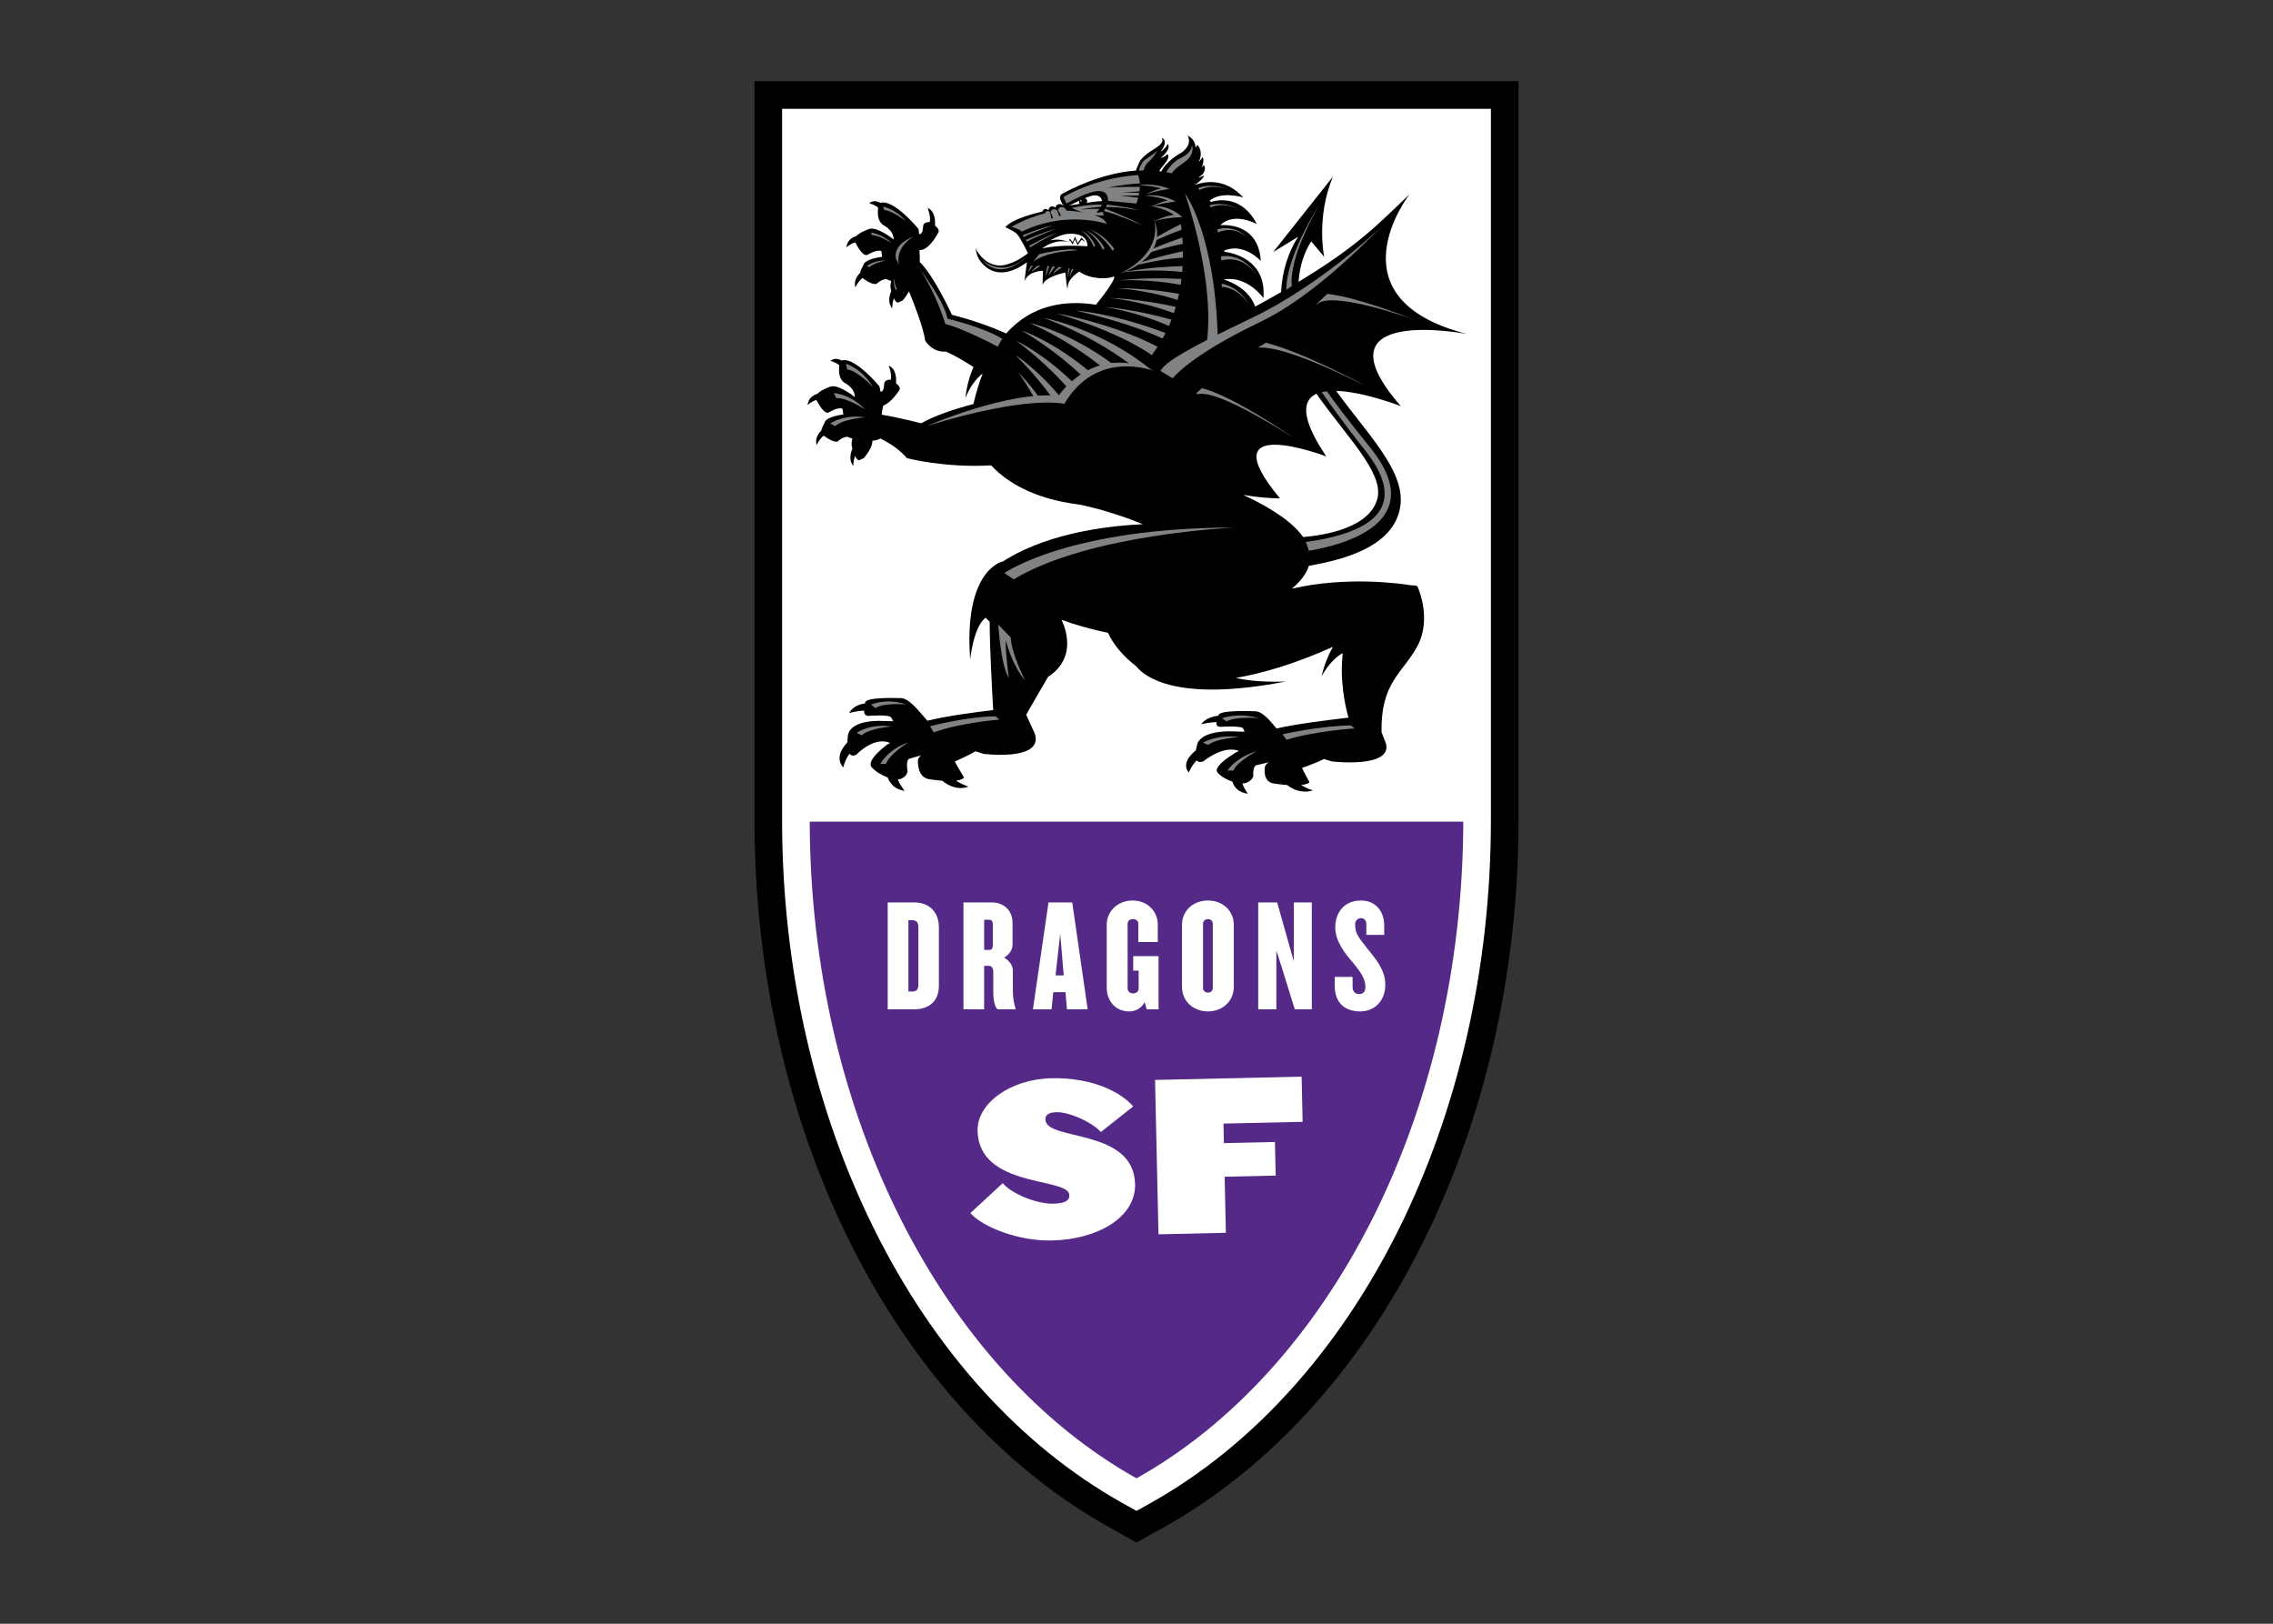 <svg clip-rule="evenodd" fill-rule="evenodd" stroke-linejoin="round" stroke-miterlimit="2" viewBox="0 0 560 400" xmlns="http://www.w3.org/2000/svg"><rect x="0" y="0" width="560" height="400" fill="#333333" stroke="none"/><g fill-rule="nonzero"><path d="m374.12 20h-188.24v182.001c0 76.182 34.336 144.597 87.483 174.29l6.637 3.709 6.637-3.702c53.147-29.693 87.483-98.101 87.483-174.297z"/><path d="m192.684 26.805h174.632v175.196c0 73.769-32.97 139.842-83.997 168.357 0 0-1.848 1.025-3.319 1.847-1.478-.822-3.319-1.854-3.319-1.854-51.027-28.508-83.997-94.595-83.997-168.35z" fill="#fff"/><path d="m280 39.347c-47.255 26.409-80.511 89.163-80.511 162.417 0 73.239 33.256 136.007 80.511 162.41 47.255-26.403 80.511-89.171 80.511-162.41 0-73.254-33.256-136.008-80.511-162.417" fill="#542988"/><g fill="#fff"><path d="m196.31 34.007h167.841v168.399h-167.841z"/><path d="m259.154 305.582c-8.331.188-17.109-3.346-20.079-6.749l7.969-7.369c2.538 2.942 8.805 5.131 12.368 5.055 3.263-.077 4.072-.865 4.044-2.113-.098-4.497-22.296-1.575-22.61-15.847-.153-6.783 8.094-12.717 18.183-12.94 10.304-.23 17.38 3.605 20.148 6.951l-7.941 6.289c-2.489-2.642-7.975-4.943-10.932-4.88-2.014.041-2.774.739-2.746 1.819.118 5.383 21.78 2.001 22.093 15.917.182 8.129-9.119 13.616-20.497 13.867"/><path d="m301.425 276.788.104 4.811 12.577-.279.182 8.276-12.571.285.3 13.812-16.6.376-.85-38.031 36.114-.809.244 11.127z"/><path d="m225.264 248.636h-6.561v-26.326h6.561c3.444 0 6.051 2.168 6.051 6.128v14.383c0 3.96-2.607 5.815-6.051 5.815m.99-20.233c0-1.108-.432-1.708-1.422-1.708h-1.025v17.556h1.025c.99 0 1.422-.558 1.422-1.66z"/><path d="m245.949 248.636c-.794 0-1.234-2.412-1.234-4.072v-5.257c0-.676-.355-1.38-1.066-1.38h-1.186v10.709h-5.096v-26.326h7.035c2.489 0 5.061 1.583 5.061 5.096v5.257c0 1.311-.788 2.496-2.098 3.242 1.31.711 2.175 1.938 2.175 3.242v5.104c0 1.666.314 3.004.669 4.266v.119zm-1.352-20.874c0-.864-.307-1.185-.865-1.185h-1.269v7.432h1.269c.558 0 .865-.314.865-1.178z"/><path d="m262.863 248.636-.355-4.225h-3.005l-.433 4.225h-4.587l3.834-26.326h5.85l3.8 26.326zm-1.659-18.58-1.151 10.241h2.015z"/><path d="m282.51 248.636-.509-1.778c-.718 1.471-2.217 2.301-3.723 2.301-3.444 0-5.612-2.496-5.612-5.94v-15.492c0-3.123 2.607-5.891 6.365-5.891s6.212 2.768 6.212 5.891v4.344h-4.79v-4.427c0-.746-.474-1.228-1.345-1.228-.83 0-1.297.482-1.297 1.228v15.777c0 .753.509 1.297 1.338 1.297.872 0 1.388-.544 1.388-1.297v-4.309h-1.346v-3.562h6.247v13.086z"/><path d="m297.611 249.159c-3.598 0-6.407-2.496-6.407-6.094v-15.177c0-3.605 2.809-6.052 6.407-6.052 3.556 0 6.365 2.447 6.365 6.052v15.177c0 3.598-2.809 6.094-6.365 6.094m1.185-21.592c0-.704-.516-1.151-1.185-1.151s-1.22.447-1.22 1.151v15.812c0 .711.551 1.143 1.22 1.143s1.185-.432 1.185-1.143z"/><path d="m318.994 248.636-3.354-10.793-1.185-3.681v14.474h-4.469v-26.326h4.671l3.04 10.792 1.067 3.723v-14.515h4.427v26.326z"/><path d="m335.092 249.159c-3.911 0-6.247-2.301-6.247-6.212v-2.294h4.392v2.447c0 1.074.551 1.785 1.618 1.785 1.025 0 1.541-.634 1.541-1.743 0-2.133-1.262-3.751-3.04-5.975-1.98-2.203-4.392-5.368-4.392-8.659 0-3.591 2.098-6.672 6.365-6.672 3.402 0 5.696 2.447 5.696 6.17v2.294h-4.399v-2.615c0-.941-.544-1.506-1.297-1.506s-1.471.516-1.471 1.548c0 2.531 1.276 3.633 3.088 6.045 2.141 2.572 4.351 5.34 4.351 8.736 0 4.155-2.691 6.651-6.205 6.651"/></g><path d="m347.836 144.218c-2.907-.481-15.958-2.322-29.546.795 1.966-1.653 3.52-3.535 4.176-5.62 6.86-1.261 21.382-4.148 22.582-15.108.934-8.54-8.339-17.576-15.861-27.999 6.832.202 15.93 3.758 15.93 3.758-21.919-25.078 16.273-17.778 16.273-17.778-34.183-8.764-14.111-34.413-14.111-34.413-7.174 6.755-12.201 12.431-27.358 21.578.314-4.197 1.492-7.446 3.123-9.977l3.2 3.813s-2.077-9.607 2.148-19.751l-14.725 18.58 6.156-3.772c-2.489 3.891-3.946 8.541-4.204 13.637-1.966 1.13-4.085 2.322-6.372 3.563-1.52-4.211-5.696-6.024-7.732-6.679 5.787-1.025 9.754 4.567 9.754 4.567.795-9.51-7.613-11.135-9.635-11.392-.007-.091-.007-.189-.014-.293 4.838-2.05 9 2.558 9 2.558-.139-2.265-.725-3.946-1.554-5.208l-.349-.495c-2.782-3.562-7.62-3.137-7.948-3.102-.007-.028-.014-.056-.028-.084 3.34-3.256 8.91-.209 8.91-.209-3.646-7-9.363-6.031-11.35-5.445-.077-.118-.153-.237-.237-.349 2.859-2.398 8.22-.759 8.22-.759-4.664-5.153-10.046-3.772-11.894-3.068-.007-.007-.007-.014-.014-.021.816-.565.92-.648.69-.509.781-.572 1.429-1.192 1.611-1.854-.272.188-.628.292-.948.432-.154.021-.3.132-.468.056.419-.217.767-.468 1.046-.76.537-.677.76-1.52.286-2.287-.16.181-.321.411-.495.62l-.042-.035c.377-.801.6-1.687.251-2.565-.209.411-.564.795-.892 1.192l-.042-.028c.593-1.234.774-2.977-.411-4.134-.126.23-.182.467-.377.676-.09-.139-.125-.342-.077-.502-.216-.955-.711-1.84-1.896-2.454.795 1.534.105 3.075-1.589 4.246-1.967 1.025-4.163 2.984-4.916 4.615-.021 0-.048-.007-.069-.007-.14-.028-.286-.042-.426-.069.44-1.123 2.336-2.427 2.245-3.849-.09-.111-.055-.314-.286-.335-.327.391-.885.698-1.443.907l-.062-.028c.85-.865 1.756-1.715 1.861-2.719-.077-.23.035-.544-.237-.669-.293.676-.941 1.268-1.652 1.861-.042-.146.146-.328.272-.488.488-.781.941-1.68.439-2.559-.175-.083-.258-.251-.523-.258.195.223.202.544.118.781-.446 1.332-2.677 2.106-3.869 3.186-.718.537-1.248 1.109-1.652 1.702 0 0-.774 1.589-.935 2.21-.013.034-.027.069-.027.097-8.646.621-16.294 4.72-18.106 5.682-1.569.837.543 3.312.543 3.312-.014 0-.027 0-.041.007-.37-.628-1.074-.913-1.646-.648-.314.146-.523.439-.599.787-.356-.299-.795-.418-1.151-.244-.313.147-.495.467-.53.858-.007 0-.021 0-.027.007-.335-.286-.726-.391-1.046-.237-.209.104-.356.307-.426.565-8.254 1.959-9.14 3.876-9.14 3.876 2.482 1.122 2.908 1.715 2.908 1.715.836.969 2.314 3.974 2.663 4.692-4.093 3.186-6.965 3.019-6.965 3.019-4.093-.084-5.961-4.246-5.961-4.246.307 1.848.774 2.649 1.29 3.298 3.855 4.873 9.077 1.868 11.385.132l-.621 4.692c1.011-2.628 4.567-2.579 4.567-2.579l-.112 3.541c.558-2.126 5.62-3.102 5.62-3.102s.544 5.619.599 3.493c.07-2.127 2.859-3.737 2.859-3.737 2.531 1.903 6.818 1.903 8.338 1.269.934-.391-.592 2.475-4.26 6.895-7.32-1.137-15.693-.153-22.101 7.083-3.841-1.715-8.268-3.29-13.372-4.601 0 0-4.413-9.635-7.92-12.996.014-.543.007-1.443-.076-2.949 2.412.154 4.615-4.281 4.615-4.281.397-.592-.146-1.241-.795-1.742.07-.893.126-3.577-1.812-4.351 0 0 .906 2.224.495 3.528-.077-.035-.119-.056-.119-.056-1.227 0-1.429.711-1.429.711l-.195 1.429c-.091.593-.447.809-.837.879-.042-.439-.098-.893-.188-1.353 0 0-6.156-7.46-9.35-6.379-.787-.46-1.791-.683-2.774.084 0 0 1.352.334 2.203 1.087-.147 1.234-.175 3.284 1.192 4.253 0 0 2.642 1.199 2.642 3.584 0 0-3.855-3.103-5.884-2.629 0 0-2.37.746-3.381 1.82-.956.3-2.203 1.018-2.392 2.754 0 0 1.102-.969 2.134-1.227.055.077.104.146.188.23 0 0 1.617 3.332 2.844 2.858 0 0 2.231-1.429 3.452-.955l.202 1.429s-4.469.475-4.671 2.155c0 0-.621.934-.746 1.785-.753.725-1.604 1.959-1.207 3.597 0 0 .816-1.68 1.799-2.329.628.495 2.273 1.667 3.402 1.472 0 0 1.221-1.193 2.434-1.193l1.22.474s-.405 1.193 0 2.385c0 0 0 .028.014.063-.447 1.031-.949 2.872.216 4.266 0 0 .028-1.387.411-2.482.314.677.725 1.227 1.185 1.011l1.018-.474s.921-1.08 1.527-2.224c1.318 3.186 3.507 8.792 4.023 12.194 0 0 1.764 2.928 5.048 2.628 0 0 2.872 1.2 6.839 3.828-.913 2.008-1.638 4.511-2.029 7.634 0 0 1.59-4.134 4.281-6.024-.879 2.224-1.639 4.72-2.28 7.488-4.992 1.332-9.642 2.908-12.87 4.748 0 0-5.48-1.429-9.74-2.119.049-.649.168-1.395.391-2.238 2.063-.746 3.939-3.765 3.939-3.765.404-.586-.14-1.234-.795-1.743.077-.886.125-3.577-1.806-4.344 0 0 .9 2.224.488 3.521-.069-.035-.118-.056-.118-.056-1.213 0-1.416.712-1.416.712l-.202 1.436c-.076.544-.39.774-.746.85-.097-.439-.181-.892-.265-1.331 0 0-6.156-7.46-9.335-6.38-.788-.453-1.792-.683-2.768.084 0 0 1.346.335 2.203 1.095-.16 1.227-.181 3.283 1.192 4.246 0 0 2.629 1.192 2.629 3.576 0 0-3.842-3.095-5.87-2.621 0 0-2.371.76-3.375 1.826-.955.293-2.203 1.011-2.391 2.754 0 0 1.094-.976 2.14-1.234.049.077.098.161.181.23 0 0 1.618 3.333 2.831 2.859 0 0 2.231-1.429 3.444-.948l.209 1.422s-4.462.488-4.664 2.147c0 0-.62.948-.746 1.792-.753.725-1.596 1.959-1.192 3.597 0 0 .809-1.687 1.785-2.321.627.488 2.266 1.659 3.395 1.464 0 0 1.213-1.185 2.433-1.185l1.213.474s-.411 1.192 0 2.384c0 0 .007.021.021.056-.453 1.039-.955 2.872.202 4.274 0 0 .035-1.388.419-2.489.32.676.732 1.234 1.178 1.011l1.018-.467s1.82-2.148 2.029-3.577c.048-.363.076-.586.076-.718.3-.014 1.318-.077 1.918-.53 2.147 1.046 4.713 2.621 6.56 4.838 0 0 9.301 2.455 20.762 1.785 3.863 4.107 10.458 8.255 21.655 9.649 0 0 7.084 1.29 15.729 4.839-18.79.927-29.457 5.891-34.665 9.3v-.076s-9.537 2.084-7.871 24.094c0 0 .774-8.01 3.8-10.283.551.641.997.983.997.983 0 6.052.599 17.018.871 21.78-3.702.432-11.364 1.408-16.216 2.622-2.036-2.28-4.657-5.871-6.874-5.571 0 0-9.022-.383-8.429 1.297-1.541.216-3.131.843-3.988 2.391 0 0 1.854-.544 3.695-.606-.028.669.209 1.296 1.143 1.296 0 0 5.048-.425 5.55.412.167.272.341.599.488.899-.907-.014-1.911-.035-2.991-.063 0 0-7.125-.418-8.136 3.319 0 0-.147.913-.161 1.966-1.164 1.199-3.074 3.772-1.039 6.191 0 0 .461-2.008 1.569-3.402.328.46.851.634 1.652.244 0 0 3.877-4.162 7.739-3.124 0 0 .216.098.579.251-.537.244-.948.509-1.213.788 0 0-3.667 2.712-3.577 4.504.021.258.105.488.293.704.92 1.004 2.384 1.924 3.904 2.461.551 1.429 1.715 2.984 4.197 3.326 0 0-1.157-1.381-1.694-2.852.14 0 .279-.007.419-.028 0 0 1.512-.202 2.007-1.868 0 0-.495-2.489.265-3.116 0 0 1.388-.454 3.061-.886-.53.432-.83.865-.795 1.29 0 0-.244 4.162 2.782 4.58 0 0 1.485.251 3.228.377 1.38 1.143 3.709 2.433 6.449 1.457 0 0-1.68-.565-3.061-1.464.907-.126 1.639-.349 1.966-.788 0 0-1.764-2.907-2.272-3.939 0 0 3.151-1.359 5.096-2.517.718.216 1.387.425 1.98.635 0 0 14.899 1.882 12.626-4.992l-2.119-4.657c2.279-4.009 5.403-9.322 5.403-9.322 8.08-5.243 3.291-14.062 3.291-14.062 3.207 1.192 7.32 2.349 11.468 3.214 1.262 2.754 3.465 5.536 6.958 8.255 2.057 2.586 10.047 8.938 36.847 3.737 0 0-7.188.383-12.285-.886 6.477-1.115 14.404-3.402 23.914-7.655-1.109 1.889-2.099 4.267-2.831 7.279 0 0 2.196-4.218 5.236-5.703-.795 6.644.572 12.912 1.401 15.875-4.706.529-12.96 1.561-17.715 2.663-1.666-1.98-3.633-4.469-5.633-4.239 0 0-9.05-.411-8.653 1.088-1.575.181-3.255.725-4.301 2.098 0 0 1.931-.474 3.786-.516-.098.607.062 1.158 1.003 1.164 0 0 5.153-.334 5.557.405.139.244.272.53.377.802-.914-.014-1.918-.042-3.005-.084 0 0-7.133-.411-8.597 2.907 0 0-.258.809-.397 1.743-1.311 1.06-3.549 3.333-1.771 5.487 0 0 .704-1.778 1.98-3.005.279.405.788.558 1.645.23 0 0 4.393-3.674 8.171-2.726 0 0 .203.091.551.223-.564.223-1.025.447-1.31.705 0 0-4.03 2.377-4.142 3.973-.014.224.049.433.209.628.802.899 2.183 1.729 3.647 2.217.383 1.262 1.38 2.656 3.841 2.984 0 0-1.011-1.234-1.373-2.552.146 0 .286-.014.418-.014 0 0 1.562-.174 2.259-1.652 0 0-.209-2.224.627-2.775 0 0 1.458-.383 3.201-.753-.593.377-.942.753-.956 1.137 0 0-.746 3.702 2.266 4.092 0 0 1.464.23 3.214.363 1.255 1.011 3.451 2.182 6.331 1.331 0 0-1.625-.516-2.915-1.331.928-.084 1.695-.293 2.085-.67 0 0-1.443-2.607-1.834-3.534 0 0 3.333-1.179 5.432-2.197.704.196 1.352.391 1.924.586 0 0 14.808 1.764 13.33-4.35l-1.102-2.852c-.237-12.34 5.208-14.466 8.834-21.215 3.695-6.875.007-14.711.007-14.711-.377-.209-.844-.279-1.381-.23m-79.939-83.551c-5.424-.335-8.945.042-11.162.544 3.625-2.629 6.449-1.562 6.449-1.562-1.562-.732-3.117-.732-4.497-.397 1.597-.893 3.291-1.625 4.908-1.667 4.706-.111 4.302 3.082 4.302 3.082m-4.448-10.04s4.064-2.028 5.431-2.37c2.489-.62 2.621 1.283 2.621 1.283-1.889.042-8.052 1.087-8.052 1.087m51.898 72.145c-17.882-21.438 11.413-10.332 11.413-10.332-6.476-9.614-5.849-13.881-2.419-15.429 7.362 10.528 16.53 19.347 15.045 25.664-1.729 7.292-12.758 9.161-18.329 9.635-2.231-3.2-6.804-6.686-14.759-10.402 4.922.892 9.049.864 9.049.864m-49.793-62.858-.718-1.638-.544 1.429-.725-.948-.265.92.314-.516.655 1.095.558-1.297.656 1.443 1.01-1.346.928.579-.99-1.122z"/><path d="m267.82 49.317c-.146-.412-.697-.593-1.241-.405-.537.189-.864.677-.718 1.088s.704.593 1.241.404c.544-.188.865-.676.718-1.087m-1.729.063.335-.147c-.056.223.028.509.028.509-.168-.105-.272-.16-.363-.362"/><g fill="#808284"><path d="m279.972 50.139c.174-.509.328-.99.439-1.436-1.276-.146-3.262-.369-4.301-.446 0 0 2.049-.118 4.42-.056.056-.244.104-.474.139-.69-1.206-.049-2.879-.098-4.099-.091 0 0 2.503-.195 4.162-.278.056-.398.091-.767.105-1.109-1.346-.007-5.32-.007-7.893.188 3.187-.669 6.003-.934 7.886-1.039-.056-.878-.237-1.561-.467-2.077-11.148.822-18.378 5.452-18.378 5.452.453 1.039.781 1.582.781 1.582 9-5.089 10.22-2.809 10.22-.648 0 0 6.498.593 6.986.648"/><path d="m250.488 55.828s.46-.522 2.064-.829l-1.074 1.366z"/><path d="m253.597 60.535c.07.132.133.271.203.404.815-.551 2.621-1.645 6.477-3.563 0 0-1.967.565-6.68 3.159m-1.659-2.566c.098.125.195.265.3.411.669-.369 2.51-1.241 7.188-2.858 0 0-2.147.32-7.488 2.447m.802 1.143c.091.133.174.272.272.412.676-.405 2.496-1.339 7.048-3.103 0 0-2.112.397-7.32 2.691"/><path d="m275.908 67.43s12.409-3.898 8.359-13.477c0 0 3.019 7.802-8.359 13.477"/><path d="m280.537 45.629s3.507-.718 7.585.913c0 0-3.5.453-5.933 1.366 0 0 2.238-1.171 3.89-1.499 0 0-1.749-.648-5.542-.78"/><path d="m282.224 48.194s3.591-.648 7.446 1.45c0 0-3.556.349-6.1 1.283 0 0 2.391-1.241 4.078-1.534 0 0-1.659-.85-5.424-1.199"/><path d="m283.723 50.753s4.127-.467 7.551 2.726c0 0-3.974.084-7.07 1.039 0 0 3.033-1.395 4.978-1.597 0 0-1.499-1.297-5.459-2.168"/><path d="m254.03 65.505-.014-.062c-.23.39-.516.955-.683 1.589 0 0 .655-.913 1.178-1.547-.161.007-.321.013-.481.02m.09 1.43 2.245-1.45c-.272-.007-.537-.007-.815-.007-.391.313-.963.829-1.43 1.457m3.919-1.395c-.105.405-.356 1.457-.37 2.657 0 0 .537-1.89.851-2.622-.161-.014-.321-.021-.481-.035m1.289.091c-.237.383-.718 1.255-1.031 2.308l1.61-2.252c-.188-.021-.376-.035-.579-.056m3.912.46c-.063.363-.196 1.332-.161 2.405 0 0 .286-1.645.474-2.363-.104-.014-.209-.028-.313-.042m.258 2.14.976-1.945c-.112-.014-.237-.035-.37-.062-.153.362-.439 1.115-.606 2.007m-4.128-.815 2.245-1.548c-.244-.035-.502-.063-.76-.091-.369.321-.969.893-1.485 1.639"/><path d="m269.828 60.493c-.105.118-.209.244-.307.39-1.157-2.928-3.165-4.092-3.165-4.092s2.196.78 3.472 3.702"/><path d="m272.122 61.162c-.133.132-.251.265-.37.425-1.596-3.374-4.176-4.796-4.176-4.796s2.789 1.004 4.546 4.371"/><path d="m274.52 61.357c-.139.119-.279.251-.404.412-2.245-3.598-5.522-5.278-5.522-5.278s3.5 1.269 5.926 4.866"/><path d="m262.786 51.882c-.348-.697-1.066-1.052-1.624-.787-.258.125-.425.369-.509.662.321.509.641 1.143.732 1.325-.111.027-.23.069-.342.104-.027.014-.055.021-.09.028-.133-.446-.307-.934-.453-1.318-.363-.327-.809-.453-1.179-.272-.251.112-.411.342-.488.621h-.021c.251.488.516 1.143.635 1.464-.14.049-.272.091-.411.139-.112-.599-.279-1.254-.384-1.659-.265-.181-.565-.237-.802-.125-.181.09-.306.265-.369.474-4.678 1.164-8.318 3.374-8.318 3.374 1.478.23 2.622 1.137 2.622 1.137 10.918-5.341 20.895-1.897 20.895-1.897-.963-2.628-7.802-3.165-9.894-3.27"/><path d="m241.947 63.916s5.083 5.368 11.797-1.422c0 0-6.714 7.599-11.797 1.422"/><path d="m280.565 42.038c.286-.014.697-.035 1.192-.049.104-.53.355-1.366 1.262-2.161 1.276-1.115 2.168-2.761 2.168-2.761-.955 1.018-2.454 1.743-3.312 2.475-.683.579-1.15 1.952-1.31 2.496m13.135-6.184c-.105.404-.307 1.924-2.747 3.04-1.987.906-3.235 2.816-3.626 3.5.454.076.907.174 1.36.286.739-1.053 1.513-1.59 3.179-2.775 2.636-1.876 1.834-4.051 1.834-4.051"/><path d="m291.922 47.609s7.613 10.144 8.122 36.609l-2.816.502s2.781-12.605-5.306-37.111"/><path d="m287.983 80.307c.223-.523.446-1.039.648-1.562-2.433-.69-9.412-2.531-16.788-3.186 0 0 7.983 1.115 16.14 4.748m3.123-23.698c-.056-.53-.125-.997-.181-1.408-1.213.593-3.423 1.736-6.414 3.465.014.223-.272.565-.293.802 2.043-.976 4.392-1.987 6.888-2.859m-1.903 20.54c.174-.516.335-1.032.481-1.548-2.81-.628-9.475-1.959-16.44-2.217 0 0 7.767.683 15.959 3.765m2.091-18.629c-1.715.571-4.455 1.547-7.571 2.879-.119.265-.265.537-.439.816 2.328-.774 5.11-1.555 8.108-2.141-.028-.543-.063-1.066-.098-1.554m-16.321 12.479s7.279.314 15.164 2.908c.126-.509.244-1.011.349-1.527-2.908-.509-9.106-1.436-15.513-1.381m.677-1.924s7.118-.453 15.233 1.095c.077-.488.14-.969.202-1.451-3.304-.181-9.314-.341-15.435.356m15.791-7.181c-2.182.453-6.052 1.346-10.346 2.726-.251.209-.53.418-.823.621 2.83-.691 6.811-1.479 11.169-1.785.007-.537.007-1.053 0-1.562m-14.23 5.11c2.252-.237 7.809-.676 14.049-.007.041-.488.076-.969.104-1.443-3.088.077-8.408.37-13.923 1.339-.076.035-.153.07-.23.111"/><path d="m256.066 62.598s7.278-1.757 9.453-.927c0 0-7.794.098-11.015 2.9z"/><path d="m267.214 52.517s1.394.558 4.706.572l-.182-.9s-1.338.342-4.524.328"/><path d="m266.238 51.638s1.519-.425 4.957-.704c.209-.293.341-.488.341-.488-3.047-.23-7.474.753-7.474.753 1.45.844 5.264 2.057 5.264 2.057s-.46.76.23-.084c.356-.425.872-1.143 1.283-1.729-.488-.021-1.917-.021-4.601.195"/><path d="m305.65 51.75c-3.438-1.959-6.345-1.548-7.649-1.185.077.167.154.334.23.502 3.277-1.29 6.352.097 7.419.683m0 0c.139.077.264.153.397.244 0 0-.139-.098-.397-.244m-2.594-4.852c.132.062.272.125.411.202 0 0-.153-.084-.411-.202m4.79 12.047c.111.118.223.237.334.362 0 0-.118-.146-.334-.362m0 0c-3.542-3.625-7.133-2.705-7.934-2.433.055.244.104.495.153.746 3.842-1.68 6.812.732 7.781 1.687m-4.79-12.047c-3.786-1.799-6.784-.99-7.927-.537.139.132.279.272.432.432 3.179-1.569 6.373-.404 7.495.105m-2.238 16.244c.028.335.049.676.07 1.025 4.922-1.332 7.857 2.321 8.812 3.793-3.053-4.937-7.014-5.076-8.882-4.818m8.882 4.818c.119.195.23.383.349.592 0 0-.119-.23-.349-.592m-8.701 1.917c-.007.258-.014.516-.021.767 4.009.306 6.226 3.486 7 4.831-2.105-3.876-4.922-5.187-6.979-5.598m7.286 6.205s-.105-.237-.307-.607c.105.195.202.398.307.607"/><path d="m342.614 53.688s-15.658 15.798-34.371 24.715c-18.705 8.911-21.146 11.135-22.366 12.961l3.047 1.827s4.093-5.529 21.355-13.777c14.843-7.09 28.675-22.491 32.335-25.726"/><path d="m325.003 50.537s-8.164 12.493-8.087 20.846l1.374-.907s-1.374-5.849 6.713-19.939"/><path d="m260.772 97.527c-12.452-1.296-32.448 7.418-32.448 7.418 25.42-7.801 33.87-5.438 33.87-5.438 8.206-13.902 22.359-8.017 22.359-8.017-14.007-6.707-22.415 4.099-23.781 6.037"/><path d="m271.857 90.702c.948-.286 1.882-.502 2.782-.662-11.246-8.443-20.979-10.507-20.979-10.507 7.816 3.556 13.846 7.648 18.197 11.169m-4.929 2.217c.627-.391 1.262-.739 1.903-1.039-9.203-7.85-17.13-10.479-17.13-10.479 6.407 3.821 11.434 7.899 15.227 11.518m-9.859-14.627c9.657 3.549 16.74 7.983 21.286 11.385 1.673-.042 4.12 1.241 5.215 1.38-12.508-10.186-26.501-12.765-26.501-12.765m-6.895 9.168c3.793 3.772 6.875 7.509 9.364 10.967.815.069 1.366.139 1.366.139.153-.216.314-.425.474-.627-5.982-7.202-11.204-10.479-11.204-10.479m.816 4.42c1.506 2.203 2.845 4.364 4.023 6.47.404-.042.843-.056 1.29-.056-2.984-4.253-5.313-6.414-5.313-6.414m12.277 3.918c.468-.46.942-.885 1.423-1.283-7.641-7.536-14.272-10.541-14.272-10.541 5.362 4.023 9.594 8.129 12.849 11.824"/><path d="m265.171 76.535c10.52 2.461 17.185 4.964 21.25 6.867.293-.516.537-.969.746-1.366-13.274-4.999-21.996-5.501-21.996-5.501m18.615 10.953c.523-.739.99-1.429 1.401-2.071-11.078-5.8-25.029-8.268-25.029-8.268 12.94 3.946 19.995 7.808 23.628 10.339"/><path d="m246.932 83.465c-4.566-2.858-13.525-4.964-13.525-4.964-.614-4.148-6.812-12.257-6.812-12.257 4.267 6.484 6.303 13.575 6.303 13.575 3.779.92 10.43 4.267 12.912 5.577.411-.815.857-1.506 1.122-1.931"/><path d="m224.985 58.324s-4.88 1.618-4.274 5.264l.816 1.827s-1.422-4.051 3.458-7.091"/><path d="m217.588 50.885s3.263.67 5.535 3.556c0 0-3.2-2.517-5.298-2.705z"/><path d="m214.569 57.265s2.97.488 5.048 2.572c0 0-2.915-1.819-4.825-1.952z"/><path d="m213.579 65.54s1.806-1.485 4.65-1.359c0 0-2.991.565-3.981 1.645z"/><path d="m220.725 71.501s-.753-1.199-.369-3.005c0 0 .034 1.918.613 2.587z"/><path d="m208.434 89.628s3.89 1.081 6.609 5.689c0 0-3.821-4.023-6.317-4.315z"/><path d="m205.436 96.83s4.029.167 7.725 4.058c0 0-4.63-3.068-7.133-2.789z"/><path d="m204.536 104.332s3.298-2.336 8.597-1.541c0 0-5.536.432-7.335 2.175z"/><path d="m247.441 141.171s15.833-11.211 56.737-11.211c0 0-35.954 1.562-54.429 12.766z"/><path d="m337.609 110.286c-5.773-7.146-8.91-11.309-10.702-13.916-.46.063-.886.153-1.276.251 1.959 2.782 6.17 8.68 10.186 13.665 5.34 6.63 13.246 19.486-14.146 23.237.335.669.6 1.394.753 2.154 7.669-1.248 30.307-6.651 15.185-25.391"/><path d="m245.949 153.874s.565 9.865 2.594 13.163c0 0-.955-7.23-.725-9.28 0 0 1.338 5.85 4.776 9.949 0 0-3.403-6.623-3.591-10.688z"/><path d="m324.453 74.987c3.653-3.66 24.359 3.891 24.359 3.891-10.848-4.156-17.729-6.066-21.829-6.484-.864.857-1.742 1.701-2.642 2.544.035.007.07.028.112.049m-14.558 10.653c3.877-.327 11.901 2.134 26.577 9.44 0 0-14.961-8.164-24.576-10.646-.69.411-1.352.809-2.001 1.206m-15.177 11.274c.09.069.188.139.285.216 2.664-.76 9.587 1.861 23.893 10.82 0 0-15.338-10.569-22.798-12.319-.509.453-.969.878-1.38 1.283"/><path d="m229.133 178.896s9.015-2.37 16.168-2.433l.927.816s-9.349.669-16.182 3.137z"/><path d="m211.048 180.514s3.291-2.336 8.596-1.541c0 0-5.535.425-7.341 2.175z"/><path d="m214.583 173.591s3.639-1.736 8.729-.049c0 0-5.529-.523-7.607.885z"/><path d="m315.996 180.883s9.37-2.112 16.816-2.175l.962.732s-9.719.6-16.83 2.803z"/><path d="m296.363 182.94s3.423-2.085 8.938-1.374c0 0-5.759.384-7.634 1.946z"/><path d="m301.048 176.951s3.793-1.555 9.091-.042c0 0-5.758-.467-7.913.795z"/><path d="m302.415 189.821s1.91-3.2 7.188-4.755c0 0-4.909 2.615-5.724 4.748z"/><path d="m272.296 51.401c-.091.175-.188.377-.3.593 1.206.293 3.912 1.115 9.37 3.486 0 0-2.356-1.422-9.07-4.079m8.234.356s-1.987-.662-7.816-1.353c-.062.175-.139.37-.251.614.928-.056 3.194-.042 8.067.739"/><path d="m216.87 188.197s1.833-3.577 6.909-5.313c0 0-4.713 2.928-5.508 5.306z"/></g></g></svg>